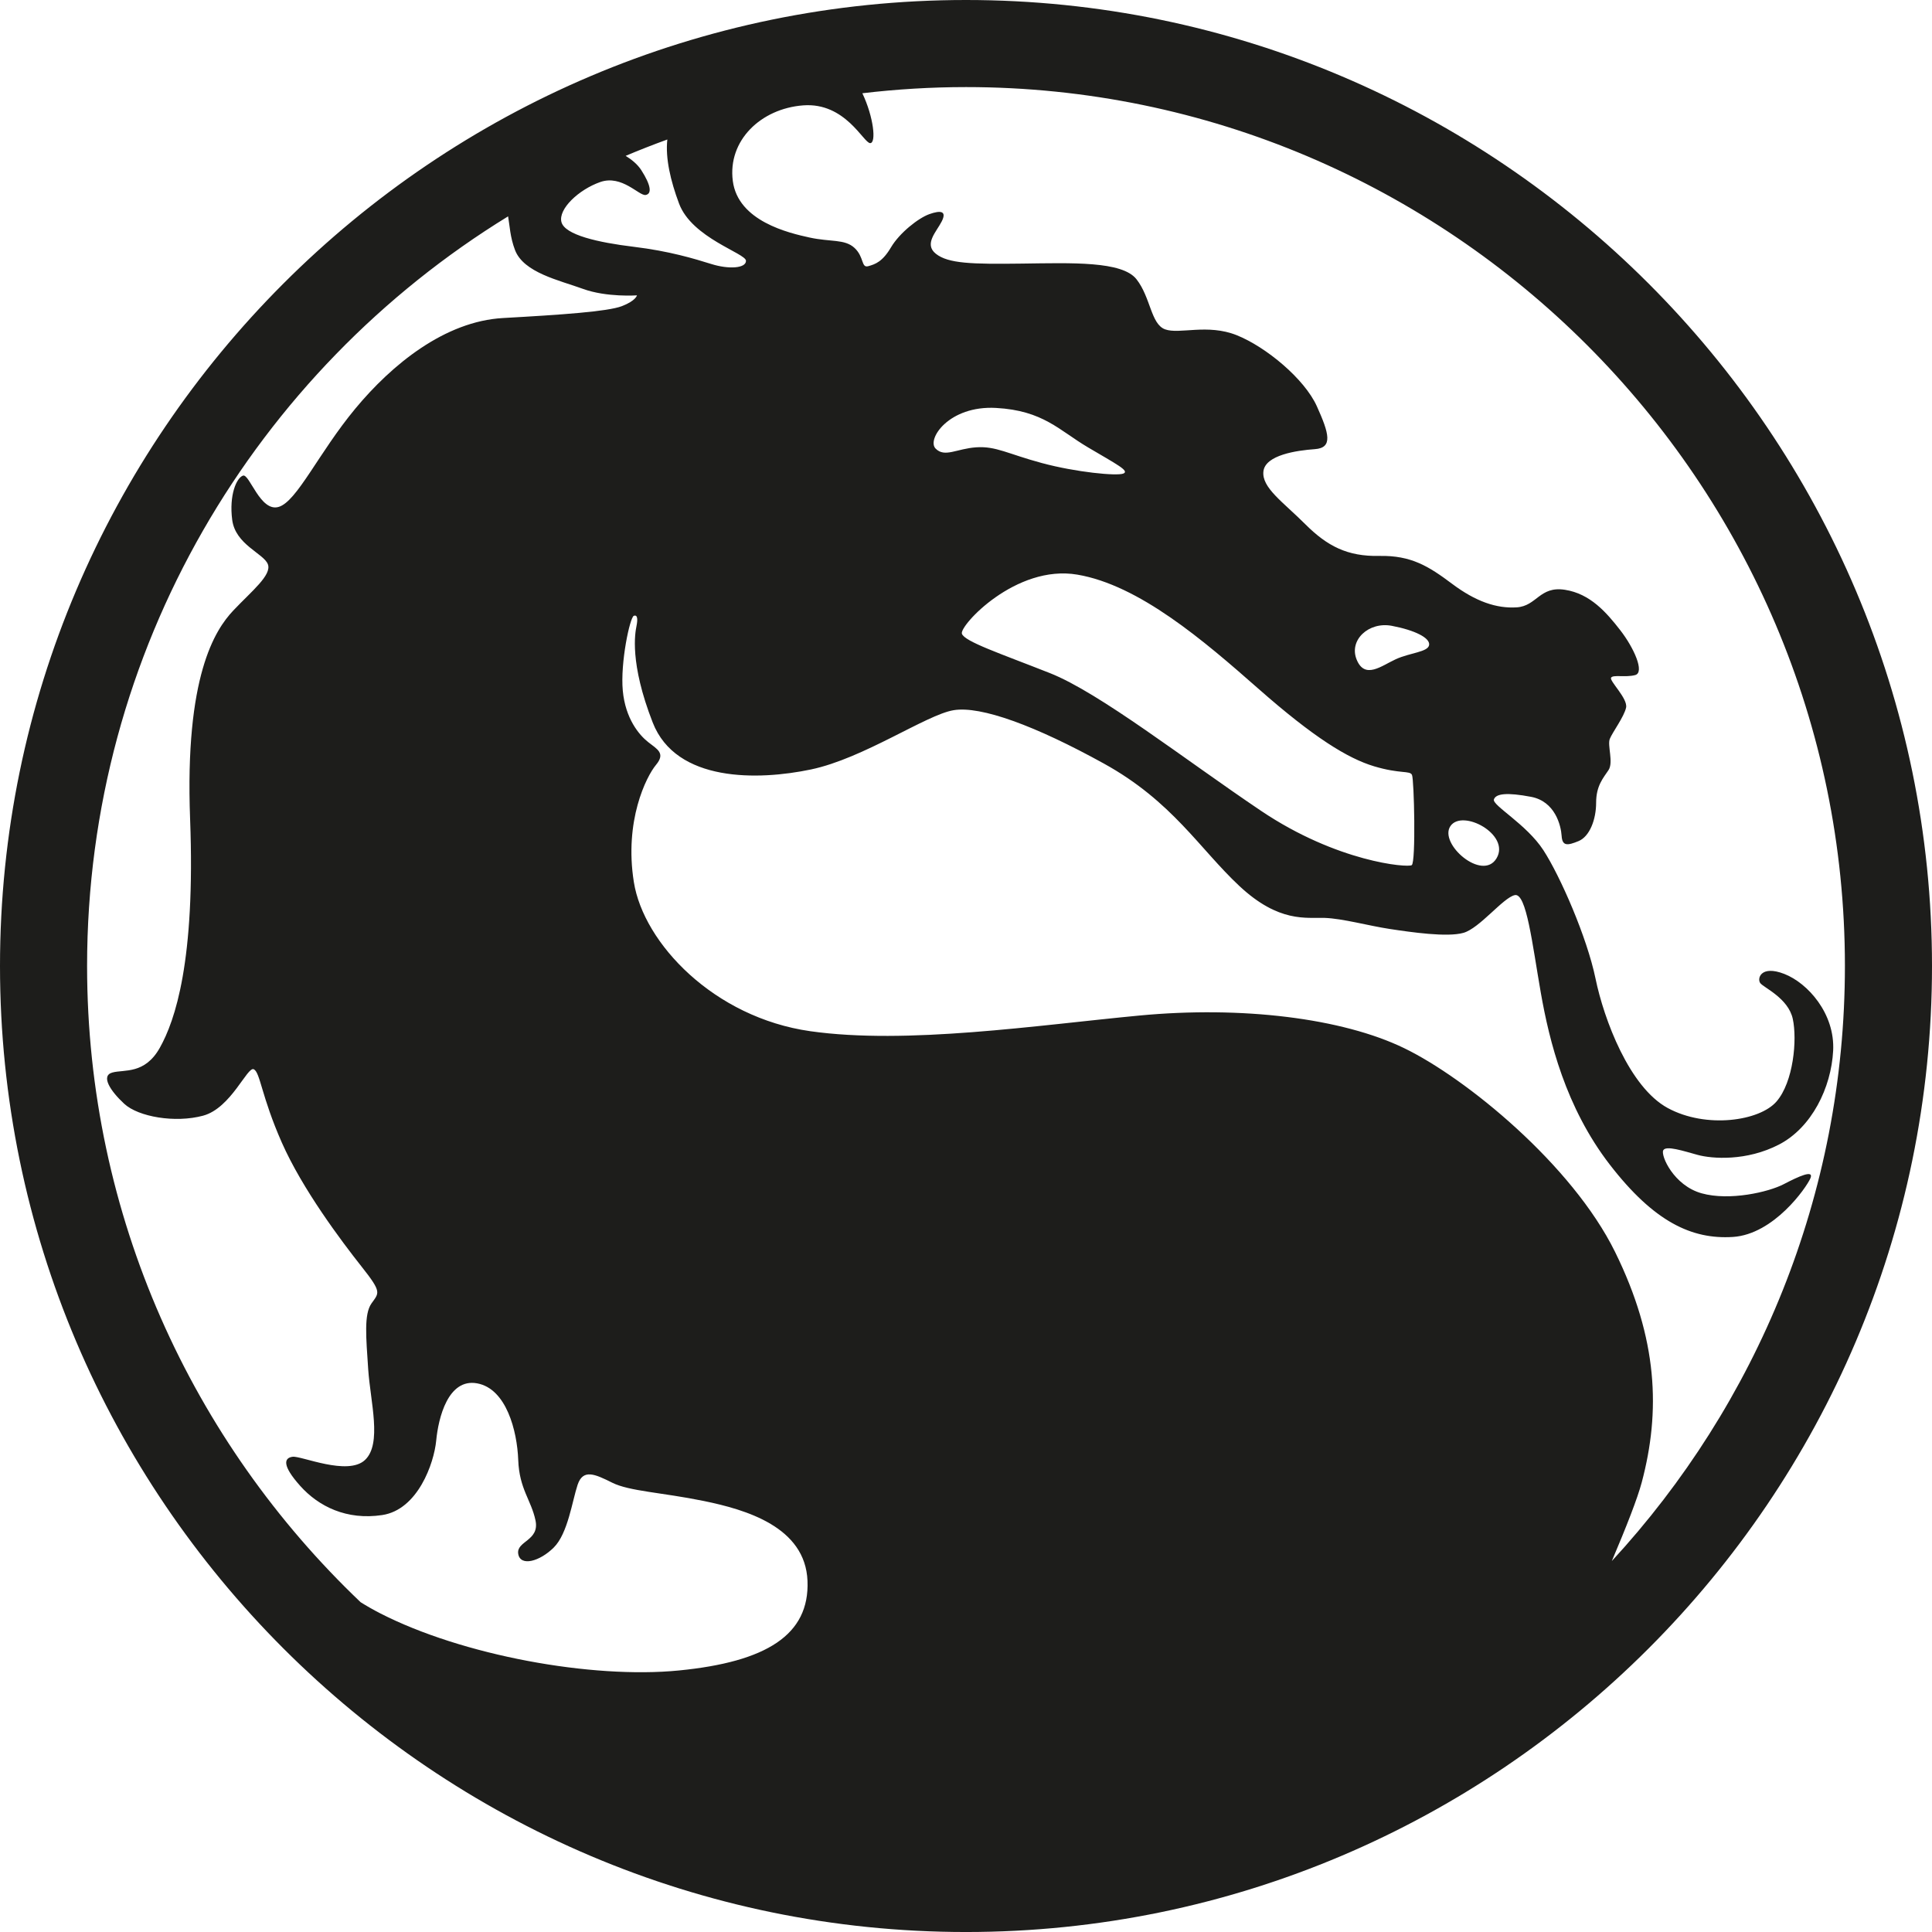 <?xml version="1.0" encoding="utf-8"?>
<!-- Generator: Adobe Illustrator 16.0.0, SVG Export Plug-In . SVG Version: 6.00 Build 0)  -->
<!DOCTYPE svg PUBLIC "-//W3C//DTD SVG 1.1//EN" "http://www.w3.org/Graphics/SVG/1.1/DTD/svg11.dtd">
<svg version="1.1" id="Layer_1" xmlns="http://www.w3.org/2000/svg" xmlns:xlink="http://www.w3.org/1999/xlink" x="0px" y="0px"
	 width="160.24px" height="160.241px" viewBox="0 0 160.24 160.241" enable-background="new 0 0 160.24 160.241"
	 xml:space="preserve">
<g>
	<path fill-rule="evenodd" clip-rule="evenodd" fill="#1D1D1B" d="M80.12,7.223c40.151,0,72.897,32.747,72.897,72.896
		c0,19.01-7.343,36.355-19.333,49.355c1.215-2.859,2.133-5.211,2.482-6.525c1.566-5.887,1.351-11.881-2.214-19.117
		c-3.564-7.234-12.366-14.418-17.496-16.9c-5.13-2.484-13.446-3.512-21.979-2.701s-19.278,2.43-27.271,1.297
		c-7.992-1.135-13.824-7.291-14.634-12.367s1.026-8.748,1.836-9.721c0.81-0.972,0.108-1.295-0.648-1.89
		c-0.756-0.594-1.89-1.944-2.106-4.266c-0.216-2.322,0.594-6.103,0.918-6.21c0.324-0.108,0.324,0.324,0.216,0.864
		c-0.108,0.541-0.594,3.024,1.35,7.993c1.944,4.968,8.748,4.806,13.123,3.888c4.374-0.918,9.558-4.536,11.826-4.914
		c2.268-0.378,6.804,1.296,12.474,4.428c5.67,3.132,7.938,7.075,11.232,10.152c3.294,3.078,5.562,2.592,7.074,2.646
		c1.512,0.054,3.618,0.648,5.399,0.918c1.782,0.27,4.753,0.702,6.103,0.324c1.35-0.378,3.294-2.916,4.266-3.132
		c0.973-0.216,1.458,4.104,2.16,8.1c0.702,3.996,2.053,9.504,5.725,14.258c3.672,4.752,6.804,6.209,10.206,5.994
		c3.402-0.217,6.102-4.105,6.426-4.861s-0.972-0.162-2.214,0.486s-4.481,1.404-6.804,0.756s-3.402-3.133-3.187-3.564
		s1.674,0.055,2.862,0.379c1.188,0.324,4.05,0.539,6.75-0.865c2.7-1.402,4.319-4.697,4.482-7.775
		c0.161-3.078-2.106-5.615-4.051-6.371s-2.268,0.377-1.998,0.756c0.271,0.377,2.322,1.24,2.7,2.969s0.055,5.238-1.35,6.859
		c-1.404,1.619-5.832,2.268-9.019,0.539c-3.186-1.729-5.292-7.344-5.993-10.746c-0.703-3.401-2.917-8.478-4.321-10.638
		c-1.403-2.16-4.266-3.726-4.104-4.212c0.162-0.486,1.08-0.594,3.078-0.216s2.483,2.376,2.538,3.24
		c0.054,0.864,0.485,0.81,1.404,0.432c0.917-0.378,1.457-1.782,1.457-3.186s0.595-2.052,1.026-2.7s-0.107-2.052,0.108-2.592
		s1.188-1.836,1.35-2.592s-1.404-2.214-1.242-2.484s1.188,0,1.998-0.216c0.811-0.216-0.107-2.268-1.242-3.726
		c-1.134-1.458-2.483-3.024-4.59-3.348c-2.105-0.324-2.321,1.35-3.996,1.458c-1.674,0.107-3.401-0.486-5.346-1.944
		s-3.402-2.376-6.048-2.322c-2.646,0.055-4.32-0.81-6.156-2.646s-3.618-3.023-3.456-4.374c0.162-1.35,2.754-1.728,4.266-1.836
		c1.513-0.108,1.188-1.296,0.162-3.564c-1.025-2.268-4.212-4.914-6.642-5.886c-2.431-0.972-4.752-0.054-5.94-0.486
		c-1.188-0.432-1.188-2.646-2.376-4.158c-1.188-1.512-5.347-1.35-9.504-1.296c-4.158,0.054-6.102,0-7.128-0.81
		c-1.026-0.81,0.054-1.836,0.486-2.7c0.432-0.864-0.108-0.918-1.026-0.594s-2.484,1.566-3.186,2.754
		c-0.702,1.188-1.296,1.403-1.89,1.565c-0.594,0.162-0.324-0.756-1.134-1.512c-0.81-0.756-1.998-0.486-3.726-0.864
		c-1.728-0.378-5.94-1.35-6.372-4.698c-0.432-3.348,2.322-5.994,5.833-6.264c3.51-0.27,5.015,3.135,5.562,3.132
		c0.518-0.003,0.288-2.161-0.649-4.137C74.347,7.4,77.213,7.223,80.12,7.223L80.12,7.223z M29.909,132.887
		C15.947,119.592,7.223,100.844,7.223,80.12c0-26.252,14.002-49.338,34.918-62.175c0.134,0.757,0.163,1.716,0.573,2.792
		c0.716,1.88,3.67,2.506,5.639,3.223c1.97,0.716,4.477,0.537,4.477,0.537s-0.089,0.448-1.253,0.895
		c-1.164,0.448-5.014,0.716-9.848,0.985c-4.834,0.269-9.221,3.85-12.264,7.52c-3.044,3.671-4.834,7.699-6.356,8.147
		c-1.522,0.447-2.417-2.775-2.955-2.596c-0.536,0.179-1.163,1.611-0.895,3.67c0.269,2.059,2.596,2.775,2.954,3.671
		c0.358,0.895-1.343,2.238-2.865,3.849s-4.028,5.46-3.581,17.278c0.448,11.817-1.253,16.74-2.506,18.978
		c-1.253,2.238-2.955,1.791-3.939,2.061c-0.984,0.268-0.178,1.521,0.985,2.596c1.164,1.074,4.208,1.611,6.536,0.984
		c2.327-0.627,3.67-4.117,4.207-3.85c0.537,0.27,0.627,2.238,2.328,6.088c1.701,3.85,4.923,8.146,6.624,10.295
		c1.702,2.148,1.433,2.148,0.806,3.043c-0.627,0.896-0.448,2.775-0.269,5.461c0.18,2.686,1.165,6.178-0.268,7.52
		c-1.432,1.344-5.282-0.357-5.999-0.268c-0.716,0.09-0.895,0.717,0.627,2.416c1.522,1.701,3.85,2.865,6.804,2.418
		c2.954-0.447,4.296-4.297,4.476-6.178c0.179-1.879,0.984-5.191,3.401-4.744c2.417,0.447,3.312,3.939,3.402,6.355
		c0.09,2.418,1.075,3.312,1.433,5.014c0.358,1.701-1.611,1.701-1.433,2.775c0.179,1.074,1.791,0.627,2.955-0.537
		s1.522-3.85,1.969-5.191c0.447-1.344,1.433-0.896,2.865-0.18c1.433,0.717,4.118,0.807,7.609,1.521
		c3.491,0.717,8.415,2.148,8.594,6.625s-3.402,6.715-10.653,7.43c-7.251,0.717-17.994-1.252-24.798-4.744
		C30.96,133.514,30.423,133.208,29.909,132.887L29.909,132.887z M51.892,12.926c1.138-0.481,2.291-0.932,3.457-1.356
		c-0.173,1.532,0.263,3.424,0.973,5.317c1.074,2.865,5.55,4.118,5.55,4.745c0,0.626-1.432,0.716-2.864,0.269
		c-1.433-0.447-3.492-1.074-6.446-1.432c-2.955-0.358-5.729-0.985-5.998-2.06c-0.269-1.074,1.432-2.685,3.223-3.312
		c1.791-0.626,3.223,1.164,3.76,1.074c0.537-0.089,0.447-0.806-0.358-2.059C52.872,13.62,52.376,13.225,51.892,12.926L51.892,12.926
		z M77.602,37.209c-0.762-0.762,1.089-3.592,5.008-3.375c3.918,0.217,5.225,1.851,7.62,3.266c2.395,1.415,3.483,1.959,2.939,2.178
		c-0.545,0.217-3.92-0.109-6.75-0.871s-3.81-1.416-5.443-1.307C79.344,37.209,78.364,37.972,77.602,37.209L77.602,37.209z
		 M112.528,54.725c-0.683-1.637,1-3.184,2.91-2.819c1.91,0.363,3.184,1,3.093,1.591s-1.592,0.637-2.773,1.183
		C114.574,55.225,113.211,56.362,112.528,54.725L112.528,54.725z M79.779,52.559c-0.217-0.653,4.464-5.77,9.58-4.898
		c5.116,0.871,10.451,5.443,15.023,9.471s7.402,5.77,9.579,6.423c2.178,0.653,2.972,0.337,3.149,0.715
		c0.178,0.378,0.333,7.264-0.022,7.486c-0.355,0.222-6.175-0.254-12.488-4.5c-6.314-4.246-13.391-9.798-17.527-11.431
		S79.997,53.212,79.779,52.559L79.779,52.559z M120.296,68.52c0.984-1.459,4.997,0.693,3.83,2.663
		C122.959,73.153,119.311,69.979,120.296,68.52L120.296,68.52z M80.12,0c44.129,0,80.12,35.992,80.12,80.12
		c0,44.129-35.991,80.121-80.12,80.121S0,124.249,0,80.12C0,35.992,35.991,0,80.12,0L80.12,0z"/>
</g>
</svg>
